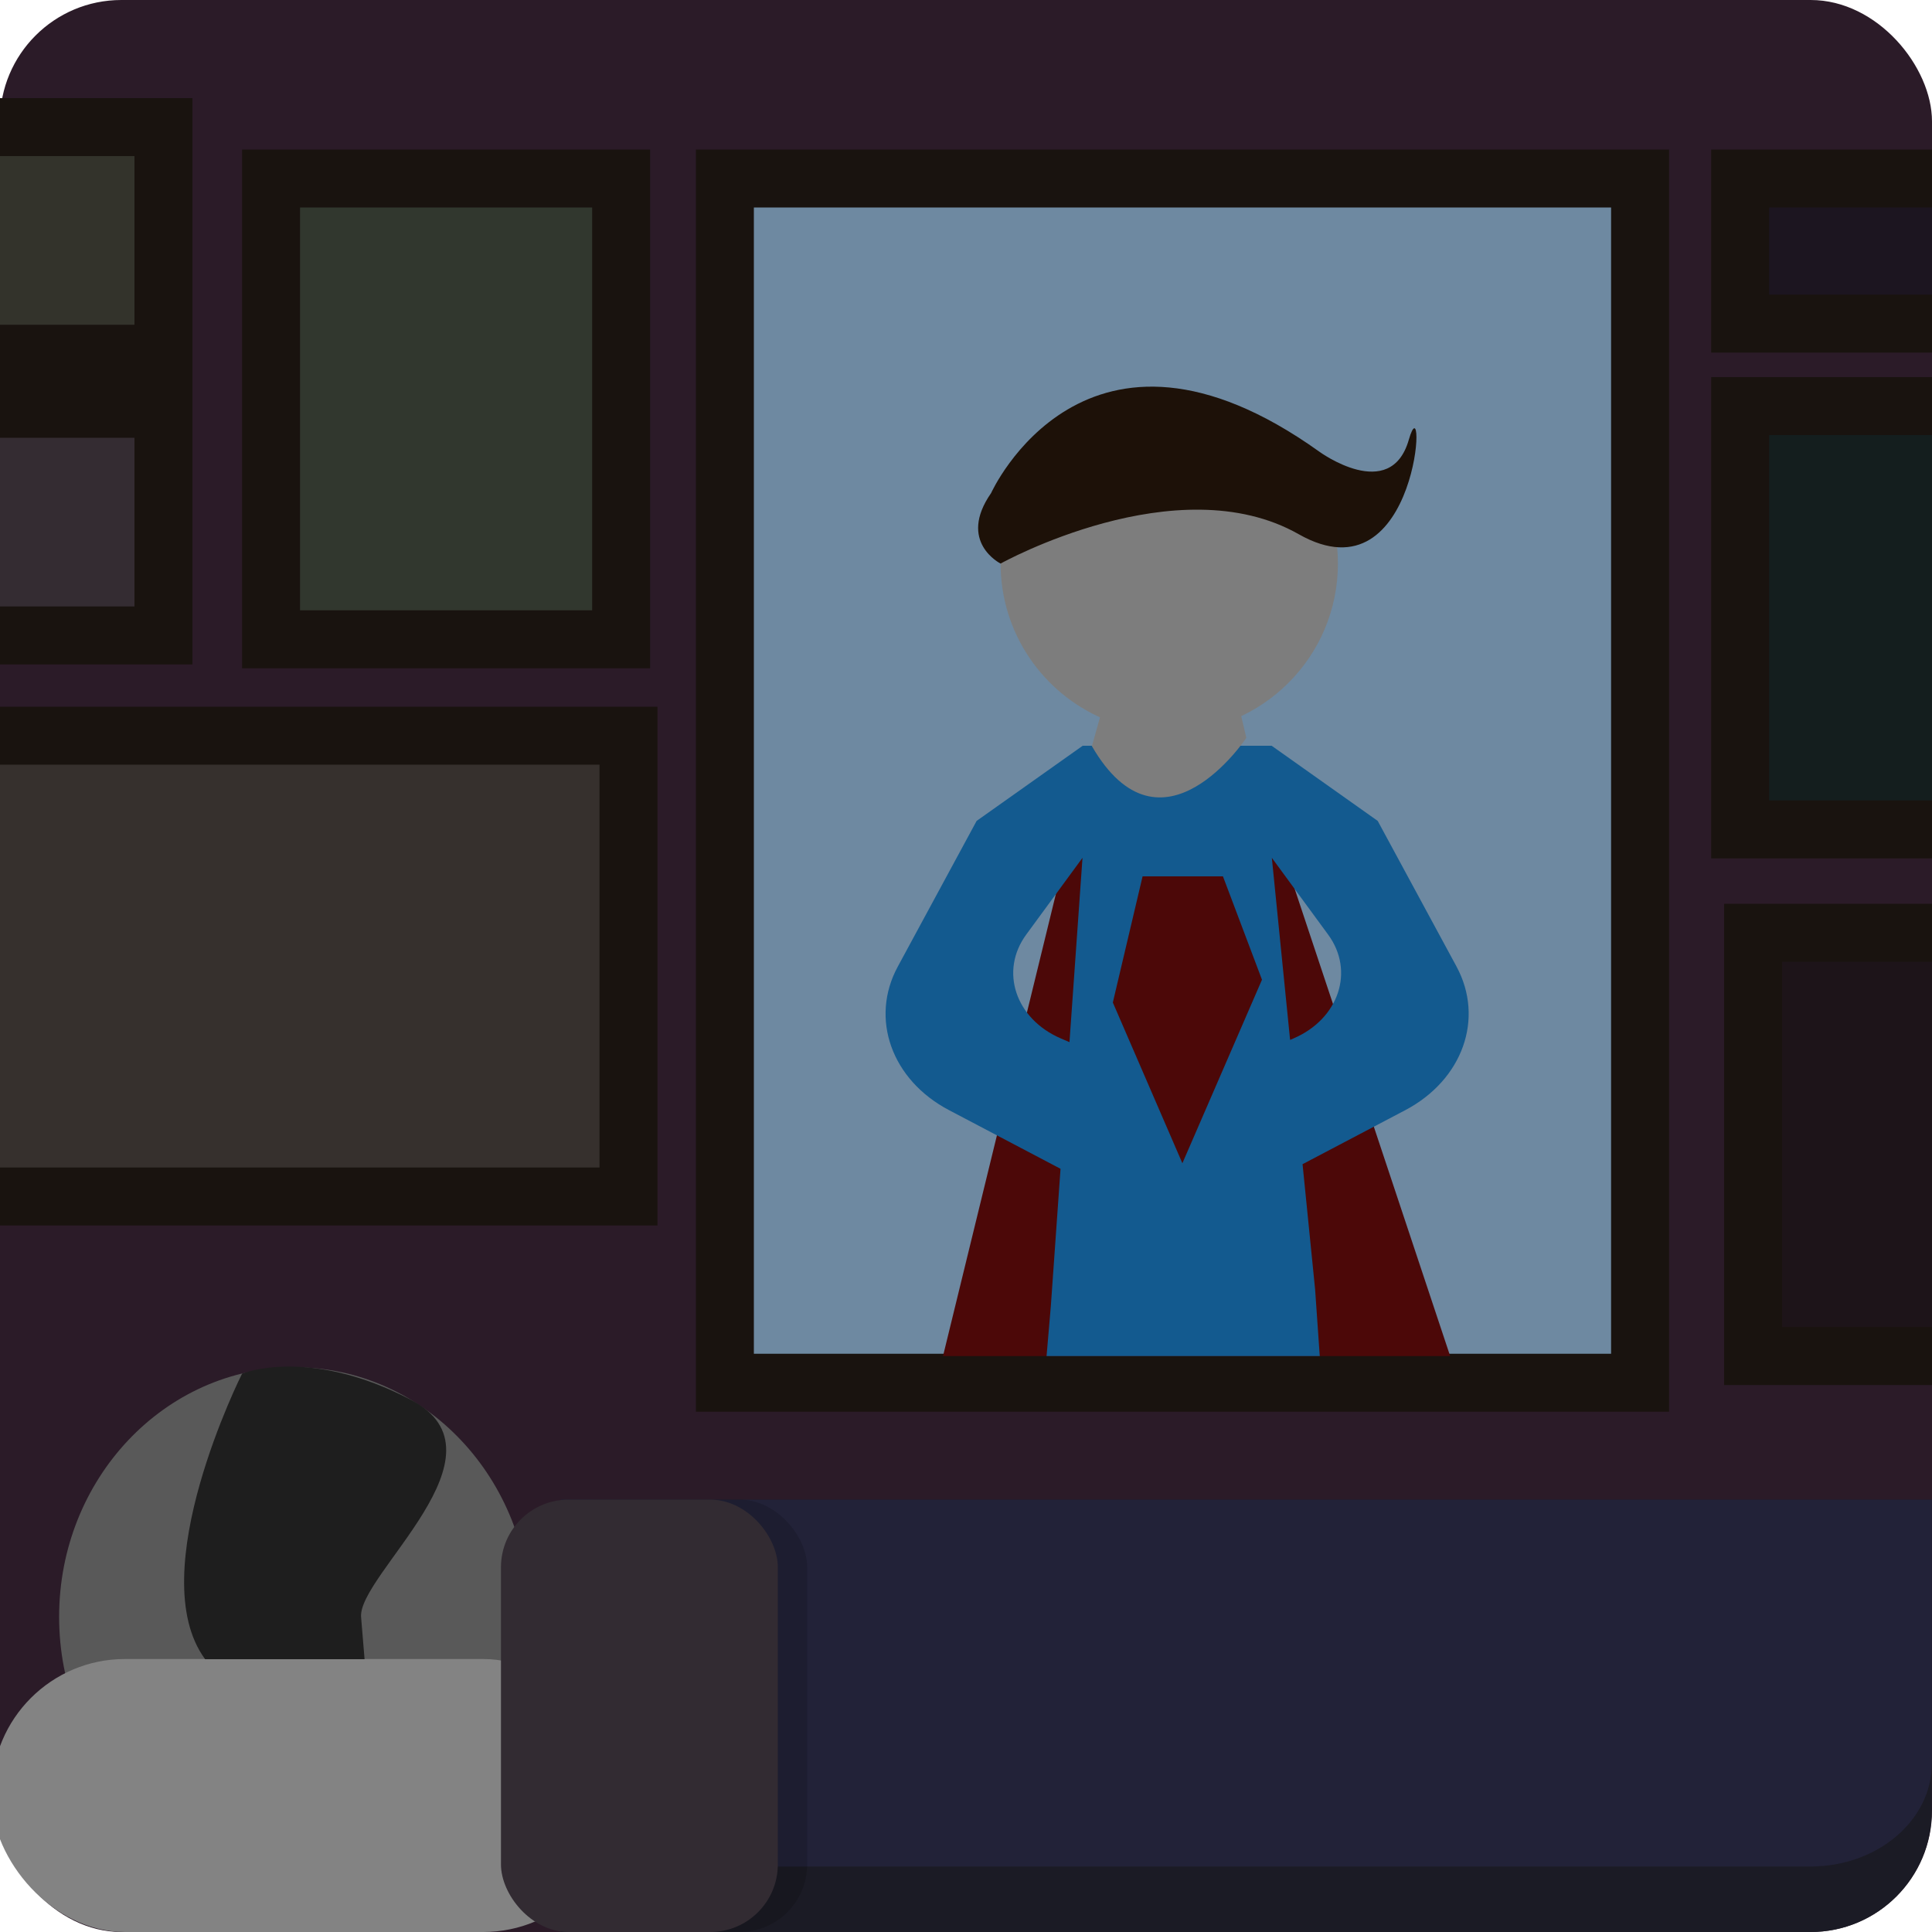 <?xml version="1.0" encoding="UTF-8"?>
<svg id="Layer_15" data-name="Layer 15" xmlns="http://www.w3.org/2000/svg" viewBox="0 0 100 100">
  <defs>
    <style>
      .cls-1 {
        fill: #33332b;
      }

      .cls-1, .cls-2, .cls-3, .cls-4, .cls-5, .cls-6, .cls-7, .cls-8 {
        stroke: #19130f;
        stroke-miterlimit: 10;
        stroke-width: 3px;
      }

      .cls-2 {
        fill: #6e89a1;
      }

      .cls-9 {
        fill: #595959;
      }

      .cls-3 {
        fill: #1d1419;
      }

      .cls-4 {
        fill: #141e1e;
      }

      .cls-10 {
        fill: #4c0808;
      }

      .cls-5 {
        fill: #31372e;
      }

      .cls-11 {
        fill: #322b32;
      }

      .cls-12 {
        fill: #1e1e1e;
      }

      .cls-13 {
        fill: #135a8f;
      }

      .cls-14 {
        fill: #2b1b28;
      }

      .cls-6 {
        fill: #1c1520;
      }

      .cls-7 {
        fill: #342c32;
      }

      .cls-15 {
        fill: #7d7d7d;
      }

      .cls-16 {
        fill: #1d1108;
      }

      .cls-17 {
        fill: #222238;
      }

      .cls-18 {
        fill: #040404;
        opacity: .15;
      }

      .cls-19 {
        fill: #1b1b25;
      }

      .cls-20 {
        fill: #838383;
      }

      .cls-8 {
        fill: #36302d;
      }
    </style>
  </defs>
  <rect class="cls-14" x="0" width="100" height="100" rx="6.28" ry="6.28"/>
  <path class="cls-19" d="M29.04,100h64.67c3.47,0,6.28-2.81,6.28-6.28v-16.1H29.04v22.38Z"/>
  <path class="cls-17" d="M29.04,96.61h64.67c3.47,0,6.28-2.39,6.28-5.33v-13.66H29.04v18.99Z"/>
  <rect class="cls-2" x="37.52" y="9.24" width="47.37" height="62.33"/>
  <polyline class="cls-10" points="56.05 40.55 48.81 70.19 75.06 70.19 65.44 41.28"/>
  <ellipse class="cls-9" cx="15.25" cy="83.69" rx="12.19" ry="12.92"/>
  <rect class="cls-20" x="-.42" y="85.87" width="32.32" height="14.13" rx="6.89" ry="6.89"/>
  <path class="cls-12" d="M10.61,85.87c-3.27-4.46,1.92-14.77,1.92-14.77,0,0,3.43-1.43,8.75,1.36s-2.77,9.06-2.59,11.24l.18,2.18h-8.26Z"/>
  <path class="cls-15" d="M69.25,29.17c0,4.82-3.91,8.73-8.73,8.73-1.21,0-2.35-.24-3.4-.69-3.13-1.33-5.33-4.43-5.33-8.05,0-4.82,3.91-8.73,8.73-8.73s8.73,3.91,8.73,8.73Z"/>
  <path class="cls-13" d="M54.39,67.62l1.64-23.22-2.91,3.97c-1.39,1.89-.56,4.37,1.79,5.38l4.23,1.81-2.11,6.06-7.91-4.16c-2.97-1.56-4.11-4.74-2.65-7.43l4.08-7.54,5.49-3.89h9.78s5.49,3.89,5.49,3.89l4.08,7.54c1.45,2.69.32,5.86-2.65,7.43l-7.91,4.16-2.11-6.06,4.23-1.81c2.35-1.01,3.18-3.49,1.79-5.38l-2.91-3.97,2.24,22.34.24,3.45h-14.14"/>
  <path class="cls-15" d="M56.52,38.61l1.11-3.96,6.02-.12.86,3.66s-4.4,6.65-8,.42Z"/>
  <path class="cls-16" d="M51.3,25.52s4.87-10.81,16.99-2.14c0,0,3.68,2.69,4.63-.62s.59,8.46-5.7,4.89-15.43,1.52-15.43,1.52c0,0-2.25-1.12-.49-3.65Z"/>
  <polyline class="cls-10" points="59.14 45.36 63.3 45.36 65.32 50.71 61.2 60.21 57.6 51.89"/>
  <rect class="cls-18" x="27.45" y="77.62" width="14.33" height="22.38" rx="3.5" ry="3.5"/>
  <rect class="cls-5" x="14.03" y="9.24" width="18.12" height="23.85"/>
  <rect class="cls-8" x="-4.5" y="38.08" width="37.03" height="23.85"/>
  <rect class="cls-7" x="-2.32" y="21.16" width="10.78" height="11.73"/>
  <rect class="cls-1" x="-2.32" y="6.58" width="10.78" height="11.73"/>
  <rect class="cls-6" x="90.07" y="9.24" width="18.52" height="7.51"/>
  <rect class="cls-4" x="90.07" y="21.02" width="18.52" height="21.91"/>
  <rect class="cls-3" x="90.74" y="48.28" width="18.52" height="21.91"/>
  <rect class="cls-11" x="25.93" y="77.62" width="14.33" height="22.38" rx="3.5" ry="3.5"/>
</svg>